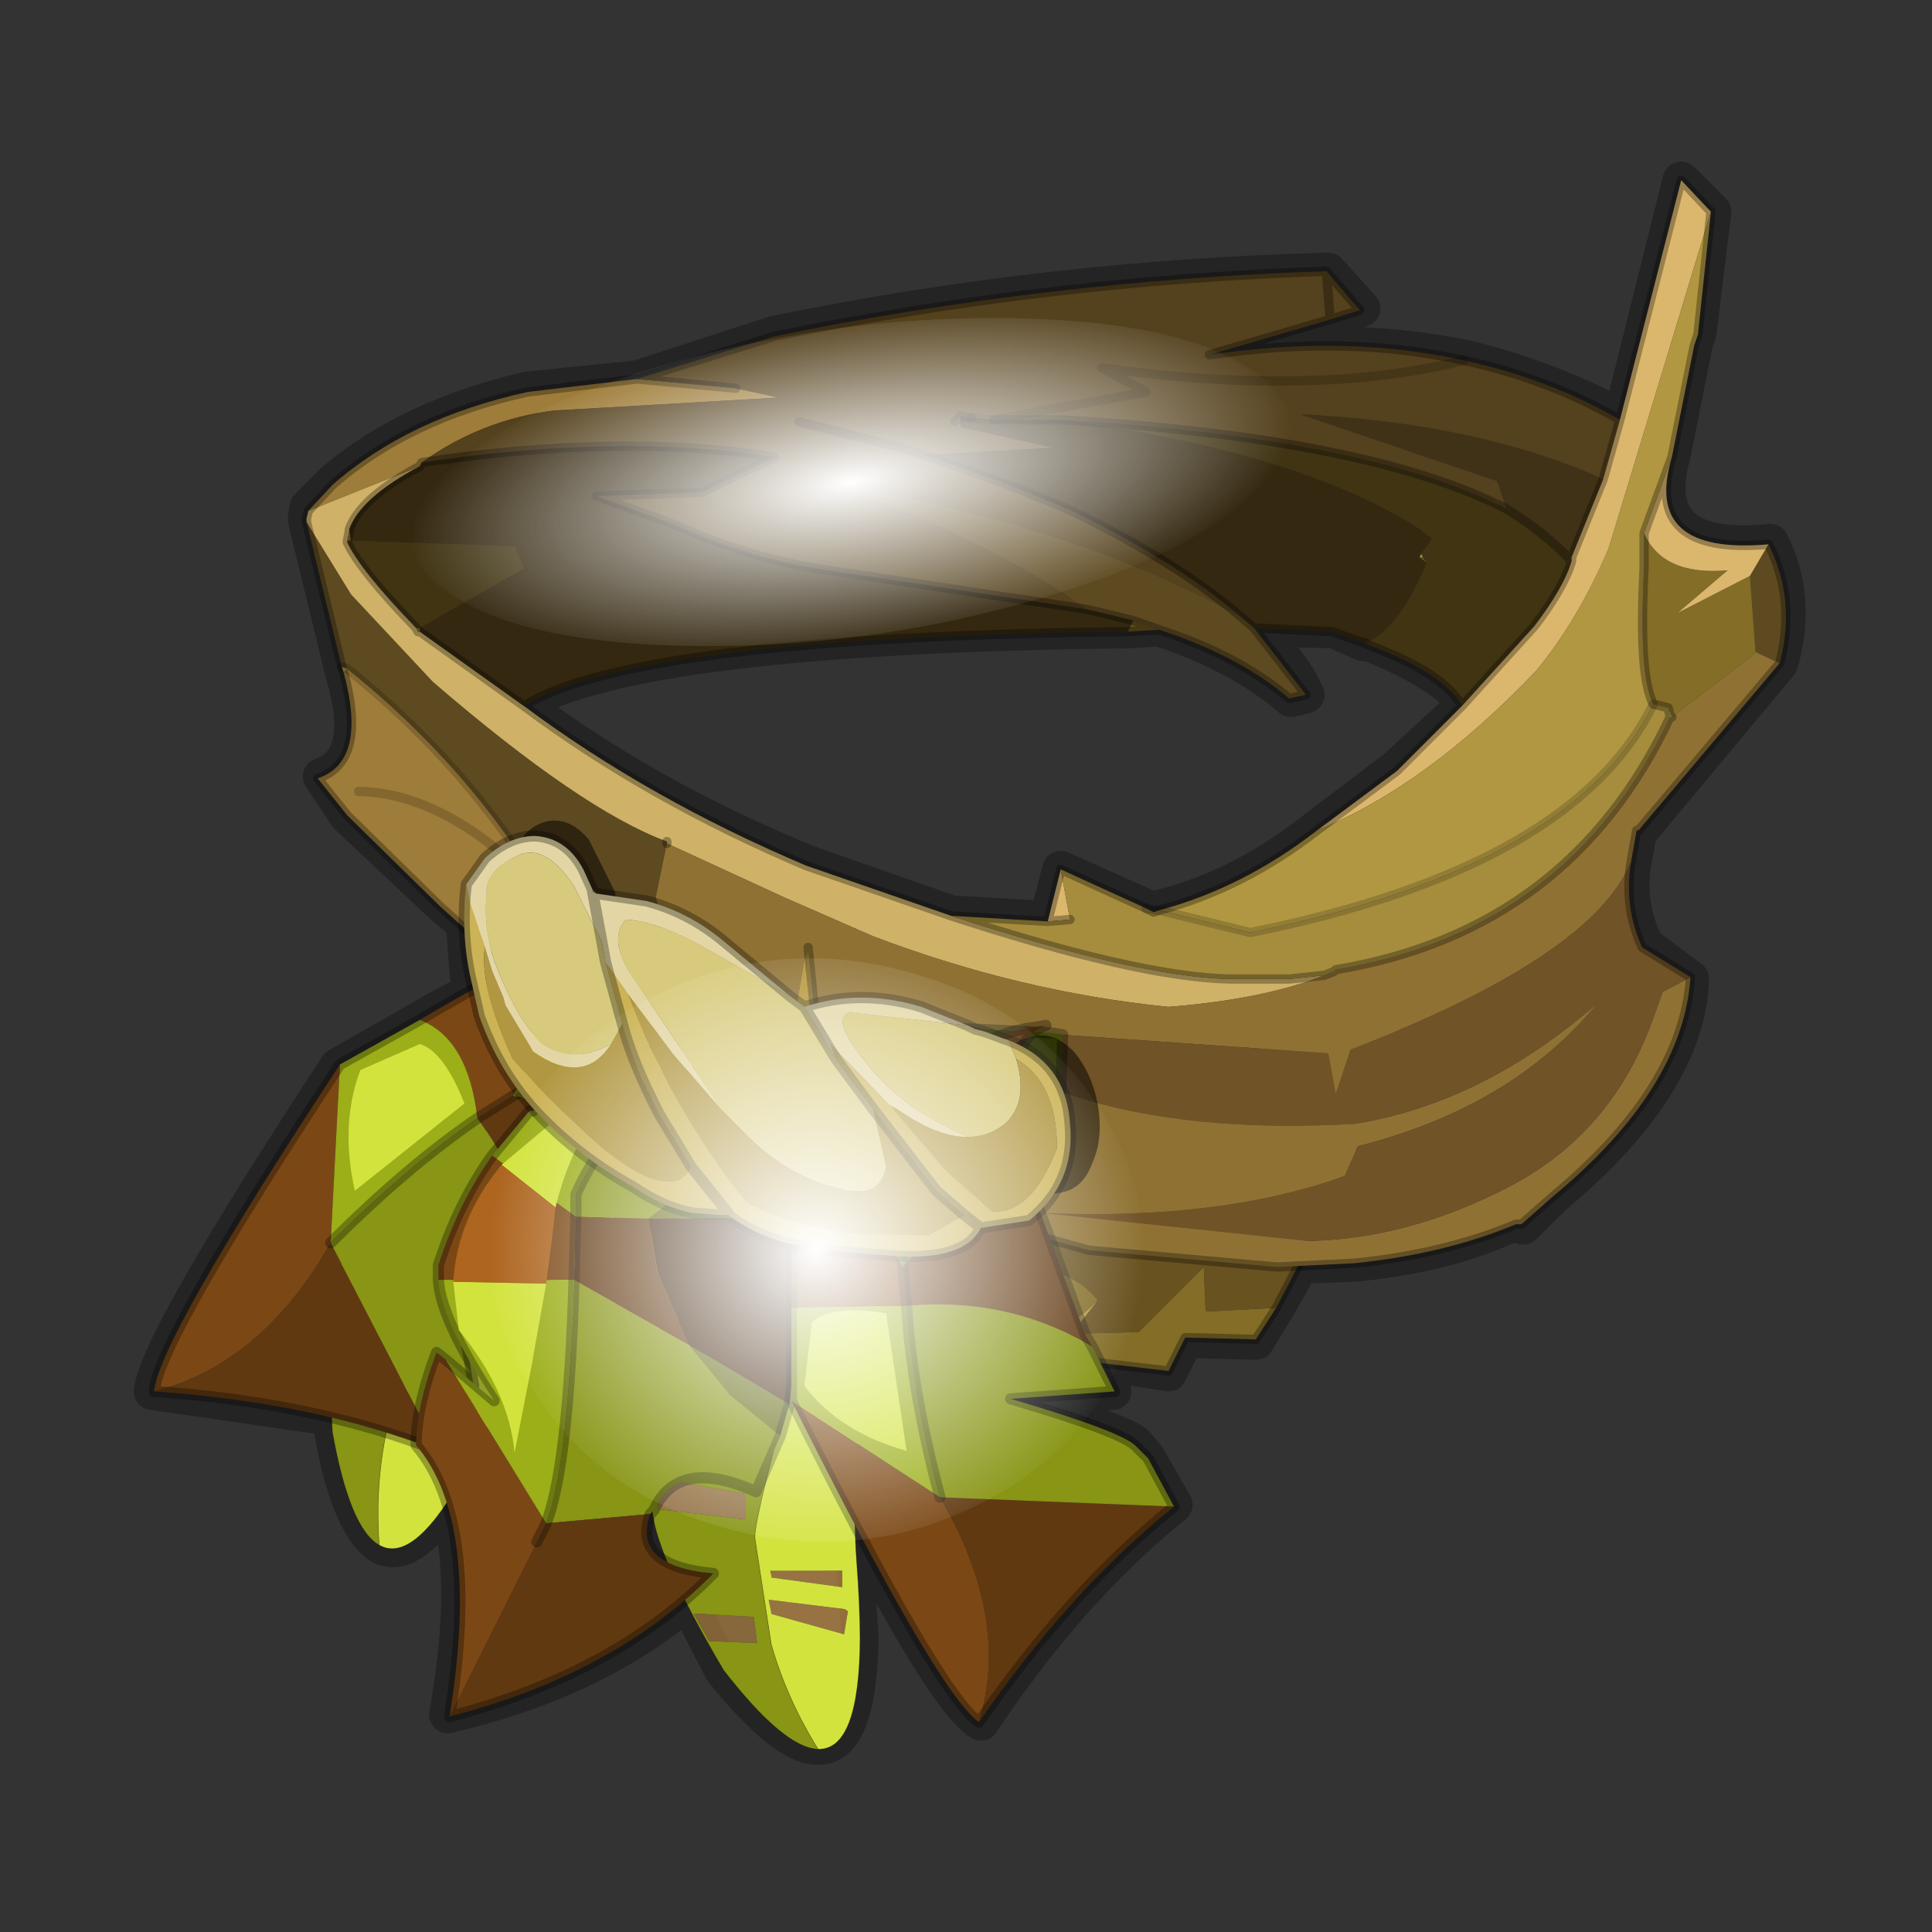 <?xml version="1.0" encoding="UTF-8" standalone="no"?>
<svg xmlns:xlink="http://www.w3.org/1999/xlink" height="520.0px" width="520.0px" xmlns="http://www.w3.org/2000/svg">
  <rect width="100%" height="100%" fill="#333333" stroke="none"/>
  <g transform="matrix(10.0, 0.0, 0.0, 10.0, 0.0, 0.0)">
    <use height="52.0" transform="matrix(1.0, 0.0, 0.0, 1.0, 0.0, 0.0)" width="52.0" xlink:href="#shape0"/>
    <use height="76.65" transform="matrix(0.292, 0.22, 0.109, -0.172, 6.144, 38.536)" width="18.55" xlink:href="#sprite0"/>
    <use height="76.65" transform="matrix(0.361, 0.059, 0.016, -0.204, 17, 46.266)" width="18.55" xlink:href="#sprite0"/>
    <use height="14.0" transform="matrix(1.0, 0.0, 0.0, 1.0, 4.0, 25.2)" width="17.45" xlink:href="#shape2"/>
    <use height="76.65" transform="matrix(-0.155, -0.088, 0.119, -0.071, 14.793, 37.641)" width="18.55" xlink:href="#sprite0"/>
    <use height="24.4" transform="matrix(1.0, 0.0, 0.0, 1.0, 11.05, 22.1)" width="20.7" xlink:href="#shape3"/>
    <use height="136.85" transform="matrix(0.159, -0.025, 0.009, 0.06, 10.505, 10.724)" width="148.25" xlink:href="#sprite1"/>
    <use height="136.85" transform="matrix(0.117, -0.018, 0.018, 0.114, 12.073, 27.181)" width="148.25" xlink:href="#sprite1"/>
  </g>
  <defs>
    <g id="shape0" transform="matrix(1.0, 0.0, 0.0, 1.0, 0.0, 0.0)">
      <path d="M52.0 0.0 L52.0 52.0 0.0 52.0 0.0 0.0 52.0 0.0" fill="#795fa9" fill-opacity="0.0" fill-rule="evenodd" stroke="none"/>
      <path d="M46.1 5.7 L45.7 8.95 45.6 9.25 45.0 12.25 Q44.25 14.95 47.65 14.6 48.4 16.1 47.9 17.85 L44.15 22.35 44.1 22.4 43.95 23.2 Q43.75 24.4 44.3 25.45 L45.5 26.35 Q45.4 29.2 41.8 32.2 L41.0 33.0 40.75 32.9 Q39.0 33.75 36.45 34.0 L35.0 34.05 34.35 35.2 33.8 36.1 31.9 36.05 31.45 36.95 29.6 36.65 29.95 37.45 27.2 37.65 Q30.1 38.5 30.55 38.85 L30.85 39.2 31.6 40.5 Q28.8 42.75 26.4 46.35 25.5 45.8 23.0 41.0 L23.0 42.0 23.15 44.05 Q23.1 47.05 22.0 47.0 21.1 47.0 19.45 44.95 L18.5 43.1 Q15.95 45.25 12.05 46.15 12.7 42.5 12.05 40.45 11.0 42.0 10.25 41.6 9.4 41.05 8.95 38.5 L8.95 38.15 4.1 37.45 Q4.25 36.1 9.1 28.7 L11.3 27.45 Q12.05 27.0 12.7 26.7 L12.6 26.2 12.5 24.85 11.9 24.35 9.35 21.95 8.65 20.9 Q9.95 20.45 9.25 18.1 L9.2 17.9 8.25 14.0 8.25 13.9 8.3 13.65 9.0 12.95 Q11.0 11.25 14.2 10.5 L17.15 10.2 20.85 9.0 Q28.15 7.5 35.75 7.3 L36.65 8.3 32.55 9.5 Q36.3 9.0 39.45 9.65 41.7 10.2 43.65 11.25 L45.25 4.85 46.1 5.7 M30.35 16.95 Q17.15 17.1 14.05 18.95 17.45 21.5 21.75 23.25 L25.6 24.6 28.2 24.75 28.55 23.4 30.9 24.45 31.1 24.5 31.2 24.45 Q33.45 23.9 35.5 22.25 L37.55 20.7 39.45 18.95 Q38.85 18.1 36.85 17.3 L36.7 17.3 35.9 16.95 33.75 16.9 Q34.75 17.8 35.15 18.7 L34.75 18.8 Q33.35 17.6 31.2 16.9 L30.35 16.95 M8.9 33.45 Q10.95 31.45 12.9 30.05 L13.75 29.5 14.0 29.4 Q14.95 28.75 15.95 28.35 L17.45 27.85 17.65 27.8 18.05 27.7 Q18.45 26.75 17.8 25.8 L17.05 25.6 16.95 25.55 15.8 25.35 14.8 25.6 13.95 26.0 12.7 26.7 M8.95 38.15 L11.75 39.1 12.55 37.75 12.7 37.35 Q12.85 36.75 12.15 33.75 13.4 35.3 13.65 36.1 L14.4 35.05 14.6 34.7 Q15.85 33.0 16.95 31.85 L17.35 31.45 18.6 30.25 18.85 30.15 19.6 29.65 20.1 29.4 Q20.85 29.15 21.25 29.65 L21.1 29.35 Q20.1 28.0 18.05 27.7 M17.6 40.7 L18.0 42.05 Q17.2 41.65 17.55 40.75 L17.6 40.65 17.6 40.7" fill="none" stroke="#000000" stroke-linecap="round" stroke-linejoin="round" stroke-opacity="0.302" stroke-width="1.0"/>
      <path d="M13.8 35.0 L13.7 34.3 19.05 30.95 Q19.9 31.0 19.6 31.75 L19.15 32.45 13.8 35.0 M34.35 35.2 L33.8 36.05 31.9 36.0 31.45 36.9 28.9 36.6 27.5 36.7 28.85 35.9 30.65 35.85 32.4 34.1 32.45 35.3 34.35 35.2 M23.1 36.4 L19.25 34.55 18.6 33.25 20.5 31.8 23.0 32.85 28.0 34.1 Q29.05 34.35 29.55 35.0 28.65 35.9 27.45 36.2 L24.35 36.4 23.3 34.75 23.1 36.4" fill="#836d27" fill-rule="evenodd" stroke="none"/>
      <path d="M13.8 35.0 L19.15 32.45 20.5 31.8 18.6 33.25 19.25 34.55 23.1 36.4 22.95 37.15 23.1 36.4 23.3 34.75 24.35 36.4 27.45 36.2 Q28.65 35.9 29.55 35.0 L28.85 35.9 27.5 36.7 Q26.15 36.75 25.05 37.15 L23.1 38.0 22.95 37.15 Q20.3 35.35 18.6 35.15 L18.05 33.8 Q16.05 34.75 14.0 35.75 L13.8 35.0" fill="#b19741" fill-rule="evenodd" stroke="none"/>
      <path d="M19.15 32.45 L19.6 31.75 Q19.9 31.0 19.05 30.95 L19.45 30.65 37.75 27.55 36.1 31.85 34.35 35.2 32.45 35.3 32.4 34.1 30.65 35.85 28.85 35.9 29.55 35.0 Q29.05 34.35 28.0 34.1 L23.0 32.85 20.5 31.8 19.15 32.45" fill="#685220" fill-rule="evenodd" stroke="none"/>
      <path d="M19.05 30.95 L13.7 34.3 13.8 35.0 M19.05 30.95 L19.45 30.65 37.75 27.55 36.1 31.85 34.35 35.2 33.8 36.05 31.9 36.0 31.45 36.9 28.9 36.6 27.5 36.7 Q26.15 36.75 25.05 37.15 L23.1 38.0 22.95 37.15 Q20.3 35.35 18.6 35.15 L18.05 33.8 Q16.05 34.75 14.0 35.75 L13.8 35.0 M22.95 37.15 L23.1 36.4" fill="none" stroke="#000000" stroke-linecap="round" stroke-linejoin="round" stroke-opacity="0.302" stroke-width="0.25"/>
      <path d="M19.8 10.45 L20.95 10.7 14.9 11.05 Q12.95 11.3 11.35 12.45 L11.3 12.55 8.3 13.75 8.95 13.05 Q11.0 11.25 14.2 10.55 L17.15 10.2 19.8 10.45 M9.35 18.0 Q12.65 20.65 14.65 24.05 L15.75 26.1 15.85 26.15 18.75 28.15 19.65 28.8 19.8 30.05 Q15.8 28.0 11.85 24.4 L9.35 21.95 8.55 20.95 Q9.9 20.5 9.25 18.1 L9.35 18.0 M27.0 33.0 L22.5 31.85 22.4 30.55 22.15 28.6 26.25 30.6 27.0 33.0 M21.9 31.05 L19.8 30.05 19.65 28.8 19.85 27.85 21.3 27.85 21.95 28.15 21.9 31.05 M9.65 21.3 Q12.1 21.35 14.65 24.05 12.1 21.35 9.65 21.3" fill="#9e7c39" fill-rule="evenodd" stroke="none"/>
      <path d="M11.35 12.45 Q12.95 11.3 14.9 11.05 L20.95 10.7 19.8 10.45 17.15 10.2 20.85 9.05 Q28.15 7.55 35.7 7.3 L36.6 8.35 35.8 8.6 32.55 9.55 Q36.25 9.0 39.4 9.7 41.7 10.2 43.6 11.3 L43.15 12.9 Q39.85 11.4 35.0 11.15 L40.3 12.95 40.55 13.7 Q36.85 11.8 28.6 11.3 L26.75 11.3 26.15 11.25 25.85 11.2 25.7 11.35 25.5 11.45 25.6 11.4 25.7 11.4 25.85 11.5 28.35 12.05 24.85 12.25 Q27.15 13.0 28.95 13.8 31.7 15.15 33.4 16.6 28.6 14.0 22.4 13.05 26.6 14.5 29.25 16.4 L22.3 15.35 Q20.2 15.05 18.1 14.1 L16.05 13.35 18.9 13.25 20.85 12.3 Q16.7 11.65 11.35 12.45 M21.5 11.35 L24.25 12.05 24.85 12.25 24.25 12.05 21.5 11.35 M35.8 8.6 L35.7 7.3 35.8 8.6 M26.75 11.3 L30.85 10.55 29.65 9.9 Q35.4 10.7 39.4 9.7 35.4 10.7 29.65 9.9 L30.85 10.55 26.75 11.3" fill="#54411d" fill-rule="evenodd" stroke="none"/>
      <path d="M42.3 15.1 Q41.6 14.35 40.55 13.7 L40.3 12.95 35.0 11.15 Q39.85 11.4 43.15 12.9 L42.3 15.0 42.3 15.1" fill="#403216" fill-rule="evenodd" stroke="none"/>
      <path d="M29.25 16.4 Q26.6 14.5 22.4 13.05 28.6 14.0 33.4 16.6 L33.75 16.9 35.15 18.7 34.7 18.8 Q33.35 17.65 31.2 16.95 L30.5 16.7 29.25 16.4 M17.95 22.65 L17.95 22.7 17.65 24.15 18.75 28.15 15.85 26.15 15.75 26.1 14.65 24.05 Q12.65 20.65 9.35 18.0 L9.2 17.95 8.25 14.05 9.45 16.0 11.65 18.35 Q15.65 21.8 17.95 22.65 M47.6 14.65 Q48.35 16.15 47.9 17.85 L47.25 17.55 47.1 15.5 47.6 14.65 M22.4 30.55 L21.9 31.05 21.95 28.15 21.9 26.95 22.15 28.6 22.4 30.55 M25.85 11.2 L25.85 11.5 25.7 11.4 25.7 11.35 25.85 11.2" fill="#5e4a21" fill-rule="evenodd" stroke="none"/>
      <path d="M8.3 13.75 L11.3 12.55 Q9.7 13.4 9.4 14.25 L9.4 14.3 9.35 14.55 9.35 14.6 Q9.7 15.35 11.2 16.9 L11.25 17.0 11.3 17.0 14.1 19.0 Q17.45 21.5 21.7 23.3 L25.6 24.65 Q30.65 26.3 33.1 26.35 L34.0 26.35 34.7 26.35 35.65 26.25 Q34.0 26.9 31.45 27.1 27.45 26.7 23.5 25.2 L21.1 24.15 17.95 22.7 17.95 22.65 Q15.65 21.8 11.65 18.35 L9.45 16.0 8.25 14.05 8.25 13.95 8.3 13.75" fill="#cfb167" fill-rule="evenodd" stroke="none"/>
      <path d="M11.3 16.9 L11.3 17.0 11.25 17.0 11.2 16.9 11.3 16.9 M9.4 14.55 L9.35 14.55 9.4 14.3 9.4 14.25 9.45 14.55 9.4 14.55 M44.25 14.35 Q44.75 15.5 46.5 15.35 L45.15 16.5 47.1 15.5 47.25 17.55 47.1 17.7 45.0 19.3 44.9 19.05 44.5 18.95 Q44.1 18.2 44.25 15.3 L44.25 14.75 44.25 14.35" fill="#836d27" fill-rule="evenodd" stroke="none"/>
      <path d="M30.35 17.0 L30.5 16.7 31.2 16.95 30.35 17.0 M9.35 14.55 L9.4 14.55 9.35 14.6 9.35 14.55 M38.2 15.0 L38.3 15.0 38.4 15.15 38.2 15.0 M25.7 11.35 L25.7 11.4 25.6 11.4 25.7 11.35" fill="#63511d" fill-rule="evenodd" stroke="none"/>
      <path d="M9.2 17.95 L9.35 18.0 9.25 18.1 9.2 17.95" fill="#c7b55d" fill-rule="evenodd" stroke="none"/>
      <path d="M18.75 28.15 L17.65 24.15 17.95 22.7 21.1 24.15 23.5 25.2 Q27.45 26.7 31.45 27.1 34.0 26.9 35.65 26.25 L35.9 26.15 35.95 26.1 Q42.25 25.05 44.95 19.3 L45.0 19.3 47.1 17.7 47.25 17.55 47.9 17.85 44.1 22.35 44.05 22.35 43.9 23.2 Q42.85 25.75 36.35 28.25 L35.95 29.45 35.75 28.35 26.45 27.7 24.05 27.0 Q25.8 28.45 28.9 29.5 32.0 30.5 36.45 30.25 39.9 29.7 43.0 27.0 40.7 29.8 36.55 30.85 L36.2 31.65 Q32.85 32.85 28.1 32.65 L35.2 33.4 Q37.9 33.35 40.6 31.95 43.4 30.5 44.5 27.4 L44.75 26.7 45.5 26.3 Q45.3 29.3 41.8 32.2 L40.95 32.95 40.8 32.95 Q38.9 33.75 36.45 34.0 L34.4 34.1 34.35 34.1 29.3 33.65 27.0 33.0 26.25 30.6 22.15 28.6 21.9 26.95 21.75 25.5 21.65 26.35 21.75 25.55 21.65 25.85 21.3 27.85 19.85 27.85 19.65 28.8 18.75 28.15" fill="#8f7233" fill-rule="evenodd" stroke="none"/>
      <path d="M21.3 27.85 L21.65 25.85 21.75 25.55 21.65 26.35 21.75 25.5 21.9 26.95 21.95 28.15 21.3 27.85" fill="#b59435" fill-rule="evenodd" stroke="none"/>
      <path d="M9.45 14.55 L13.85 14.7 14.1 15.3 11.3 16.9 11.2 16.9 Q9.7 15.35 9.35 14.6 L9.4 14.55 9.45 14.55 M38.25 14.9 L38.55 14.5 38.15 14.2 Q34.9 12.15 28.6 11.3 36.85 11.8 40.55 13.7 41.6 14.35 42.3 15.1 42.1 15.8 41.3 16.85 L39.35 19.0 Q38.85 18.1 36.8 17.35 L36.75 17.3 Q37.65 16.95 38.4 15.15 L38.3 15.0 38.25 14.9" fill="#403413" fill-rule="evenodd" stroke="none"/>
      <path d="M38.3 15.0 L38.2 15.0 38.25 14.9 38.3 15.0" fill="#8a914b" fill-rule="evenodd" stroke="none"/>
      <path d="M43.6 11.3 L45.25 4.85 46.05 5.7 43.3 14.75 Q42.5 16.65 41.35 18.05 38.4 21.15 35.45 22.35 L37.6 20.75 39.35 19.0 41.3 16.85 Q42.1 15.8 42.3 15.1 L42.3 15.0 43.15 12.9 43.6 11.3 M45.0 12.3 Q44.2 14.95 47.6 14.65 L47.1 15.5 45.15 16.5 46.5 15.35 Q44.75 15.5 44.25 14.35 L45.0 12.3 M28.8 24.75 L28.2 24.8 28.55 23.4 28.8 24.75" fill="#dbb66d" fill-rule="evenodd" stroke="none"/>
      <path d="M46.05 5.7 L45.7 9.0 45.6 9.3 45.0 12.3 44.25 14.35 44.25 14.75 44.25 15.3 Q44.1 18.2 44.5 18.95 42.35 23.35 33.65 25.1 L31.2 24.5 Q33.45 23.9 35.45 22.35 38.4 21.15 41.35 18.05 42.5 16.65 43.3 14.75 L46.05 5.7" fill="#b19741" fill-rule="evenodd" stroke="none"/>
      <path d="M25.7 11.35 L25.6 11.4 25.5 11.45 25.7 11.35" fill="#979c51" fill-rule="evenodd" stroke="none"/>
      <path d="M35.65 26.25 L34.7 26.35 34.0 26.35 33.1 26.35 Q30.65 26.3 25.6 24.65 L28.2 24.8 28.8 24.75 28.55 23.4 30.85 24.45 31.05 24.55 31.2 24.5 33.65 25.1 Q42.35 23.35 44.5 18.95 L44.9 19.05 44.95 19.3 Q42.25 25.05 35.95 26.1 L35.9 26.15 35.65 26.25" fill="#a68d3d" fill-rule="evenodd" stroke="none"/>
      <path d="M44.9 19.05 L45.0 19.3 44.95 19.3 44.9 19.05" fill="#aeb352" fill-rule="evenodd" stroke="none"/>
      <path d="M11.3 12.55 L11.35 12.45 Q16.7 11.65 20.85 12.3 L18.9 13.25 16.05 13.35 18.1 14.1 Q20.2 15.05 22.3 15.35 L29.25 16.4 30.5 16.7 30.35 17.0 Q17.05 17.15 14.1 19.0 L11.3 17.0 11.3 16.9 14.1 15.3 13.85 14.7 9.45 14.55 9.4 14.25 Q9.7 13.4 11.3 12.55 M33.4 16.6 Q31.7 15.15 28.95 13.8 27.15 13.0 24.85 12.25 L28.35 12.05 25.85 11.5 25.85 11.2 26.15 11.25 26.75 11.3 28.6 11.3 Q34.9 12.15 38.15 14.2 L38.55 14.5 38.25 14.9 38.2 15.0 38.4 15.15 Q37.65 16.95 36.75 17.3 L36.7 17.3 35.85 17.0 33.75 16.9 33.4 16.6" fill="#342810" fill-rule="evenodd" stroke="none"/>
      <path d="M43.9 23.2 Q43.7 24.4 44.2 25.5 L45.5 26.3 44.75 26.7 44.5 27.4 Q43.4 30.5 40.6 31.95 37.9 33.35 35.2 33.4 L28.1 32.65 Q32.85 32.85 36.2 31.65 L36.55 30.85 Q40.7 29.8 43.0 27.0 39.9 29.7 36.45 30.25 32.0 30.5 28.9 29.5 25.8 28.45 24.05 27.0 L26.45 27.7 35.75 28.35 35.95 29.45 36.35 28.25 Q42.85 25.75 43.9 23.2" fill="#715328" fill-rule="evenodd" stroke="none"/>
      <path d="M19.8 10.45 L17.15 10.2 14.2 10.55 Q11.0 11.25 8.95 13.05 L8.3 13.75 8.25 13.95 8.25 14.05 9.2 17.95 M11.3 12.55 L11.35 12.45 Q16.7 11.65 20.85 12.3 L18.9 13.25 16.05 13.35 18.1 14.1 Q20.2 15.05 22.3 15.35 L29.25 16.4 M33.4 16.6 Q31.7 15.15 28.95 13.8 27.15 13.0 24.85 12.25 L24.25 12.05 21.5 11.35 M11.3 17.0 L14.1 19.0 Q17.05 17.15 30.35 17.0 M30.5 16.7 L29.25 16.4 M17.95 22.7 L17.95 22.65 M15.75 26.1 L15.85 26.15 M35.65 26.25 L34.7 26.35 34.0 26.35 33.1 26.35 Q30.65 26.3 25.6 24.65 L21.7 23.3 Q17.45 21.5 14.1 19.0 M17.15 10.2 L20.85 9.05 Q28.15 7.55 35.7 7.3 L36.6 8.35 35.8 8.6 32.55 9.55 Q36.25 9.0 39.4 9.7 41.7 10.2 43.6 11.3 L45.25 4.85 46.05 5.7 45.7 9.0 45.6 9.3 45.0 12.3 Q44.2 14.95 47.6 14.65 48.35 16.15 47.9 17.85 L44.1 22.35 44.05 22.35 43.9 23.2 Q43.7 24.4 44.2 25.5 L45.5 26.3 Q45.3 29.3 41.8 32.2 L40.95 32.95 40.8 32.95 Q38.9 33.75 36.45 34.0 L34.4 34.1 34.35 34.1 29.3 33.65 27.0 33.0 22.5 31.85 22.4 30.55 21.9 31.05 19.8 30.05 Q15.8 28.0 11.85 24.4 L9.35 21.95 8.55 20.95 Q9.9 20.5 9.25 18.1 L9.2 17.95 M9.35 14.55 L9.35 14.6 M9.4 14.3 L9.35 14.55 M9.4 14.25 Q9.7 13.4 11.3 12.55 M11.3 17.0 L11.25 17.0 11.2 16.9 Q9.7 15.35 9.35 14.6 M21.75 25.5 L21.9 26.95 22.15 28.6 M22.4 30.55 L22.15 28.6 M35.7 7.3 L35.8 8.6 M28.6 11.3 L26.75 11.3 M26.15 11.25 L25.85 11.2 25.7 11.35 M42.3 15.1 Q41.6 14.35 40.55 13.7 36.85 11.8 28.6 11.3 M43.15 12.9 L42.3 15.0 42.3 15.1 Q42.1 15.8 41.3 16.85 L39.35 19.0 37.6 20.75 35.45 22.35 M43.15 12.9 L43.6 11.3 M44.25 14.35 L44.25 14.75 44.25 15.3 Q44.1 18.2 44.5 18.95 L44.9 19.05 M44.25 14.35 L45.0 12.3 M31.2 16.95 L30.5 16.7 M31.2 16.95 L30.35 17.0 M33.75 16.9 L35.15 18.7 34.7 18.8 Q33.35 17.65 31.2 16.95 M33.4 16.6 L33.75 16.9 35.85 17.0 36.7 17.3 36.75 17.3 36.8 17.35 Q38.85 18.1 39.35 19.0 M35.65 26.25 L35.9 26.15 35.95 26.1 Q42.25 25.05 44.95 19.3 L44.9 19.05 M28.8 24.75 L28.2 24.8 25.6 24.65 M31.2 24.5 L31.05 24.55 30.85 24.45 28.55 23.4 28.2 24.8 M31.2 24.5 Q33.45 23.9 35.45 22.35 M45.0 19.3 L44.95 19.3" fill="none" stroke="#000000" stroke-linecap="round" stroke-linejoin="round" stroke-opacity="0.302" stroke-width="0.25"/>
      <path d="M9.2 17.95 L9.35 18.0 Q12.65 20.65 14.65 24.05 L15.75 26.1 M14.65 24.05 Q12.1 21.35 9.65 21.3 M26.75 11.3 L26.15 11.25 M39.4 9.7 Q35.4 10.7 29.65 9.9 L30.85 10.55 26.75 11.3 M44.5 18.95 Q42.35 23.35 33.65 25.1 L31.2 24.5 M30.85 24.45 L31.2 24.5" fill="none" stroke="#000000" stroke-linecap="round" stroke-linejoin="round" stroke-opacity="0.173" stroke-width="0.25"/>
      <path d="M22.15 28.6 L26.25 30.6 27.0 33.0 M19.65 28.8 L19.8 30.05 M21.3 27.85 L19.85 27.85 19.65 28.8 M21.95 28.15 L21.3 27.85" fill="none" stroke="#000000" stroke-linecap="round" stroke-linejoin="round" stroke-opacity="0.2" stroke-width="0.25"/>
    </g>
    <g id="sprite0" transform="matrix(1.0, 0.0, 0.0, 1.0, 17.7, 61.15)">
      <use height="76.65" transform="matrix(1.0, 0.0, 0.0, 1.0, -17.7, -61.15)" width="18.55" xlink:href="#shape1"/>
    </g>
    <g id="shape1" transform="matrix(1.0, 0.0, 0.0, 1.0, 17.7, 61.15)">
      <path d="M-9.3 -45.25 L-13.75 -46.1 -12.45 -49.35 -8.9 -48.6 -9.3 -45.25" fill="#b08040" fill-opacity="0.671" fill-rule="evenodd" stroke="none"/>
      <path d="M-8.35 -38.9 L-8.2 -39.75 -2.95 -39.5 -3.05 -37.35 -8.35 -38.9 M-2.65 -42.3 L-8.3 -42.7 -8.0 -44.5 -2.55 -45.6 -2.4 -42.5 -2.65 -42.3" fill="#c79149" fill-opacity="0.671" fill-rule="evenodd" stroke="none"/>
      <path d="M-10.45 -32.75 L-10.6 -29.4 -17.2 -29.25 -16.95 -33.25 -10.45 -32.75" fill="#97774c" fill-rule="evenodd" stroke="none"/>
      <path d="M-17.7 -29.25 L-17.35 -33.85 Q-16.7 -39.7 -11.2 -52.85 -6.3 -61.7 -3.8 -61.1 -6.4 -55.2 -7.85 -48.45 L-9.65 -35.1 Q-9.9 -33.45 -8.05 -15.95 -5.9 4.9 -3.0 15.45 -5.8 15.1 -11.9 -3.65 -17.9 -22.2 -17.7 -29.25 M-9.3 -45.25 L-8.9 -48.6 -12.45 -49.35 -13.75 -46.1 -9.3 -45.25 M-10.45 -32.75 L-16.95 -33.25 -17.2 -29.25 -10.6 -29.4 -10.45 -32.75" fill="#889515" fill-rule="evenodd" stroke="none"/>
      <path d="M-3.8 -61.1 Q-0.75 -60.4 -1.35 -45.8 -1.55 -41.45 -2.05 -35.8 -4.1 -11.65 0.85 14.5 -1.2 15.65 -3.0 15.45 -5.9 4.9 -8.05 -15.95 -9.9 -33.45 -9.65 -35.1 L-7.85 -48.45 Q-6.4 -55.2 -3.8 -61.1 M-8.35 -38.9 L-3.05 -37.35 -2.95 -39.5 -8.2 -39.75 -8.35 -38.9 M-2.65 -42.3 L-2.4 -42.5 -2.55 -45.6 -8.0 -44.5 -8.3 -42.7 -2.65 -42.3" fill="#d3e33e" fill-rule="evenodd" stroke="none"/>
      <path d="M-17.7 -29.25 L-17.35 -33.85 Q-16.7 -39.7 -11.2 -52.85 -6.3 -61.7 -3.8 -61.1 -0.75 -60.4 -1.35 -45.8 -1.55 -41.45 -2.05 -35.8 -4.1 -11.65 0.85 14.5" fill="none" stroke="#000000" stroke-linecap="round" stroke-linejoin="round" stroke-opacity="0.302" stroke-width="0.05"/>
      <path d="M-3.8 -61.1 Q-6.4 -55.2 -7.85 -48.45 L-9.65 -35.1 Q-9.9 -33.45 -8.05 -15.95 -5.9 4.9 -3.0 15.45" fill="none" stroke="#000000" stroke-linecap="round" stroke-linejoin="miter" stroke-opacity="0.302" stroke-width="0.05"/>
    </g>
    <g id="shape2" transform="matrix(1.0, 0.0, 0.0, 1.0, -4.0, -25.2)">
      <path d="M18.1 27.75 L17.65 27.8 17.5 27.7 Q17.65 26.8 17.0 25.6 L17.1 25.65 17.8 25.8 Q18.45 26.7 18.1 27.75 M13.95 26.0 Q14.75 27.8 13.8 29.5 L12.85 30.1 Q12.6 27.95 11.3 27.45 12.9 26.5 13.95 26.0 M4.15 37.45 Q4.25 36.1 9.15 28.65 L8.9 33.45 Q7.05 36.7 4.15 37.45" fill="#7b4815" fill-rule="evenodd" stroke="none"/>
      <path d="M19.55 29.65 Q19.4 28.8 17.65 27.8 L18.1 27.75 Q20.1 28.0 21.1 29.35 L21.3 29.6 Q20.85 29.15 20.1 29.45 L19.55 29.65 M12.85 30.1 L13.8 29.5 Q16.1 29.8 17.4 31.45 L16.95 31.9 14.65 34.65 14.45 35.05 Q14.5 32.35 12.85 30.1 M11.8 39.05 Q8.5 37.75 4.15 37.45 7.05 36.7 8.9 33.45 L11.8 39.05" fill="#613911" fill-rule="evenodd" stroke="none"/>
      <path d="M17.65 27.8 L17.45 27.85 16.0 28.35 15.95 28.4 Q18.1 28.6 18.65 30.3 L17.4 31.45 Q16.1 29.8 13.8 29.5 L16.0 28.35 Q16.8 26.5 14.8 25.6 L15.85 25.35 17.0 25.6 Q17.65 26.8 17.5 27.7 L17.65 27.8 M14.45 35.05 L13.7 36.15 Q13.45 35.3 12.15 33.75 L12.75 37.3 12.6 37.8 11.8 39.05 8.9 33.45 Q10.95 31.4 12.85 30.1 14.5 32.35 14.45 35.05" fill="#889515" fill-rule="evenodd" stroke="none"/>
      <path d="M16.0 28.35 L17.45 27.85 17.65 27.8 Q19.4 28.8 19.55 29.65 L18.85 30.15 18.65 30.3 Q18.1 28.6 15.95 28.4 L16.0 28.35" fill="#7b8613" fill-rule="evenodd" stroke="none"/>
      <path d="M14.8 25.6 Q16.8 26.5 16.0 28.35 L13.8 29.5 Q14.75 27.8 13.95 26.0 L14.8 25.6 M9.15 28.65 L11.3 27.45 Q12.6 27.95 12.85 30.1 10.95 31.4 8.9 33.45 L9.15 28.65" fill="#9cae18" fill-rule="evenodd" stroke="none"/>
      <path d="M17.65 27.8 L17.45 27.85 16.0 28.35 M18.65 30.3 L18.85 30.15 19.55 29.65 M17.65 27.8 L18.1 27.75 Q18.45 26.7 17.8 25.8 L17.1 25.65 17.0 25.6 M14.8 25.6 L15.85 25.35 17.0 25.6 M14.8 25.6 L13.95 26.0 M13.8 29.5 L16.0 28.35 M12.85 30.1 L13.8 29.5 M17.4 31.45 L18.65 30.3 M17.4 31.45 L16.95 31.9 14.65 34.65 14.45 35.05 13.7 36.15 Q13.45 35.3 12.15 33.75 L12.75 37.3 12.6 37.8 11.8 39.05 Q8.5 37.75 4.15 37.45 4.25 36.1 9.15 28.65 L11.3 27.45 Q12.9 26.5 13.95 26.0 M18.1 27.75 Q20.1 28.0 21.1 29.35 L21.3 29.6 Q20.85 29.15 20.1 29.45 L19.55 29.65 M8.9 33.45 Q10.95 31.4 12.85 30.1" fill="none" stroke="#000000" stroke-linecap="round" stroke-linejoin="round" stroke-opacity="0.302" stroke-width="0.3"/>
      <path d="M9.55 32.05 Q9.15 30.25 9.7 28.8 L11.3 28.1 Q11.95 28.3 12.5 29.7 L9.55 32.05" fill="#d3e33e" fill-rule="evenodd" stroke="none"/>
    </g>
    <g id="shape3" transform="matrix(1.0, 0.0, 0.0, 1.0, -11.05, -22.1)">
      <path d="M15.5 32.75 L15.5 32.15 Q16.8 29.2 20.3 28.15 L23.25 27.65 21.65 28.6 21.0 30.1 17.45 32.8 15.5 32.75 M21.0 38.65 L20.35 40.15 Q18.25 39.2 17.6 40.65 L17.5 40.75 14.7 41.0 Q15.3 39.45 15.45 34.45 L18.55 36.2 19.65 37.55 21.0 38.65" fill="#889515" fill-rule="evenodd" stroke="none"/>
      <path d="M17.5 40.75 Q17.0 42.15 19.2 42.35 16.55 45.05 12.1 46.2 L14.45 41.5 14.7 41.0 17.5 40.75 M15.45 34.45 L15.5 32.75 17.45 32.8 17.7 34.25 18.55 36.2 15.45 34.45" fill="#613911" fill-rule="evenodd" stroke="none"/>
      <path d="M13.25 31.1 L15.5 32.75 15.45 34.45 11.8 34.45 11.8 34.05 Q12.35 32.35 13.25 31.1 M12.1 46.2 Q12.95 40.95 11.2 38.9 11.2 37.85 11.75 36.4 L12.0 36.6 14.7 41.0 14.45 41.5 12.1 46.2" fill="#7b4815" fill-rule="evenodd" stroke="none"/>
      <path d="M13.25 31.1 L14.25 29.9 14.35 29.9 Q15.45 28.85 17.0 28.35 L20.45 27.85 21.55 27.75 22.1 27.7 23.35 27.6 23.35 27.65 23.25 27.65 20.3 28.15 Q16.8 29.2 15.5 32.15 L15.5 32.75 13.25 31.1 M12.0 36.6 L13.3 37.7 Q11.85 35.5 11.8 34.45 L15.45 34.45 Q15.3 39.45 14.7 41.0 L12.0 36.6" fill="#9cae18" fill-rule="evenodd" stroke="none"/>
      <path d="M23.25 27.65 L23.35 27.65 24.5 27.6 25.25 27.65 28.3 27.8 28.6 27.85 28.6 27.9 28.55 29.35 25.25 28.9 24.95 28.85 22.95 29.1 23.15 29.1 Q22.3 31.1 21.9 32.75 L17.45 32.8 21.0 30.1 21.65 28.6 23.25 27.65 M21.25 37.8 L21.2 37.95 21.0 38.65 19.65 37.55 18.55 36.2 21.25 37.8" fill="#60680f" fill-rule="evenodd" stroke="none"/>
      <path d="M21.9 32.75 Q21.45 34.45 21.45 35.85 L21.25 37.8 18.55 36.2 17.7 34.25 17.45 32.8 21.9 32.75" fill="#41260c" fill-rule="evenodd" stroke="none"/>
      <path d="M23.35 27.65 L23.35 27.6 22.1 27.7 21.55 27.75 20.45 27.85 17.0 28.35 Q15.45 28.85 14.35 29.9 L14.25 29.9 13.25 31.1 M15.5 32.75 L15.5 32.15 Q16.8 29.2 20.3 28.15 L23.25 27.65 23.35 27.65 24.5 27.6 25.25 27.65 28.3 27.8 28.6 27.85 28.6 27.9 28.55 29.35 25.25 28.9 24.95 28.85 22.95 29.1 23.15 29.1 Q22.3 31.1 21.9 32.75 21.45 34.45 21.45 35.85 L21.25 37.8 21.2 37.95 21.0 38.65 20.35 40.15 Q18.25 39.2 17.6 40.65 L17.5 40.75 Q17.0 42.15 19.2 42.35 16.55 45.05 12.1 46.2 12.95 40.95 11.2 38.9 11.2 37.85 11.75 36.4 L12.0 36.6 13.3 37.7 Q11.85 35.5 11.8 34.45 L11.8 34.05 Q12.35 32.35 13.25 31.1 M15.5 32.75 L15.45 34.45 Q15.3 39.45 14.7 41.0 M14.45 41.5 L14.7 41.0" fill="none" stroke="#000000" stroke-linecap="round" stroke-linejoin="round" stroke-opacity="0.302" stroke-width="0.3"/>
      <path d="M14.7 34.55 L14.3 36.8 13.85 39.1 Q13.7 37.45 12.35 35.8 L12.2 34.5 14.7 34.55 M13.5 31.35 L15.65 29.55 Q17.05 28.6 18.5 28.5 16.25 29.6 15.9 30.2 15.25 31.25 14.95 32.5 L13.5 31.35" fill="#d3e33e" fill-rule="evenodd" stroke="none"/>
      <path d="M12.2 34.5 Q12.3 32.8 13.5 31.35 L14.95 32.5 14.85 33.4 14.7 34.55 12.2 34.5" fill="#ad651f" fill-rule="evenodd" stroke="none"/>
      <path d="M24.95 29.4 L24.8 29.85 24.6 30.0 Q23.95 29.45 22.55 29.3 L22.65 29.25 23.15 28.75 Q24.25 28.65 24.95 29.4 M21.35 32.15 Q23.3 32.35 24.3 34.1 L24.4 35.15 21.3 35.2 21.35 32.15 M26.35 46.35 Q25.25 45.6 21.3 37.7 L25.3 40.3 Q27.2 43.55 26.35 46.35" fill="#7b4815" fill-rule="evenodd" stroke="none"/>
      <path d="M27.35 29.1 Q26.5 28.9 24.8 29.85 L24.95 29.4 Q26.15 27.85 27.85 27.65 L28.15 27.6 Q27.55 27.8 27.4 28.55 27.3 28.8 27.35 29.1 M24.4 35.15 L24.3 34.1 Q25.75 32.25 27.8 31.9 L27.95 32.5 29.2 35.9 29.4 36.25 Q27.15 34.9 24.4 35.15 M31.6 40.55 Q28.8 42.8 26.35 46.35 27.2 43.55 25.3 40.3 L31.6 40.55" fill="#613911" fill-rule="evenodd" stroke="none"/>
      <path d="M24.8 29.85 L24.75 30.1 24.45 31.6 24.45 31.65 Q25.7 29.9 27.45 30.25 L27.8 31.9 Q25.75 32.25 24.3 34.1 24.2 32.75 24.45 31.6 23.2 29.95 21.5 31.25 21.55 30.45 21.75 30.25 L22.55 29.3 Q23.95 29.45 24.6 30.0 L24.8 29.85 M29.4 36.25 L30.0 37.45 27.2 37.65 Q30.1 38.5 30.55 38.9 L30.9 39.25 31.6 40.55 25.3 40.3 Q24.55 37.5 24.4 35.15 27.15 34.9 29.4 36.25" fill="#889515" fill-rule="evenodd" stroke="none"/>
      <path d="M24.45 31.6 L24.75 30.1 24.8 29.85 Q26.5 28.9 27.35 29.1 L27.4 30.0 27.45 30.25 Q25.7 29.9 24.45 31.65 L24.45 31.6" fill="#7b8613" fill-rule="evenodd" stroke="none"/>
      <path d="M21.5 31.25 Q23.2 29.95 24.45 31.6 24.2 32.75 24.3 34.1 23.3 32.35 21.35 32.15 L21.5 31.25 M21.3 37.7 L21.3 35.2 24.4 35.15 Q24.55 37.5 25.3 40.3 L21.3 37.7" fill="#9cae18" fill-rule="evenodd" stroke="none"/>
      <path d="M24.8 29.85 L24.75 30.1 24.45 31.6 M27.45 30.25 L27.4 30.0 27.35 29.1 M24.8 29.85 L24.95 29.4 Q24.25 28.65 23.15 28.75 L22.65 29.25 22.55 29.3 M21.5 31.25 L21.35 32.15 M24.3 34.1 Q24.2 32.75 24.45 31.6 M21.5 31.25 Q21.55 30.45 21.75 30.25 L22.55 29.3 M24.4 35.15 L24.3 34.1 M27.8 31.9 L27.45 30.25 M27.8 31.9 L27.95 32.5 29.2 35.9 29.4 36.25 30.0 37.45 27.2 37.65 Q30.1 38.5 30.55 38.9 L30.9 39.25 31.6 40.55 Q28.8 42.8 26.35 46.35 25.25 45.6 21.3 37.7 L21.3 35.2 21.35 32.15 M24.95 29.4 Q26.15 27.85 27.85 27.65 L28.15 27.6 Q27.55 27.8 27.4 28.55 27.3 28.8 27.35 29.1 M25.3 40.3 Q24.55 37.5 24.4 35.15" fill="none" stroke="#000000" stroke-linecap="round" stroke-linejoin="round" stroke-opacity="0.302" stroke-width="0.3"/>
      <path d="M24.4 39.05 Q22.6 38.55 21.65 37.3 L21.85 35.6 Q22.35 35.1 23.85 35.35 L24.4 39.05" fill="#d3e33e" fill-rule="evenodd" stroke="none"/>
      <path d="M14.75 22.1 Q15.35 22.0 15.85 22.6 L16.55 24.0 Q16.7 24.85 16.4 25.55 16.1 26.25 15.5 26.35 14.9 26.5 14.35 25.95 13.8 25.35 13.7 24.45 13.5 23.6 13.85 22.95 14.1 22.25 14.75 22.1" fill="#000000" fill-opacity="0.514" fill-rule="evenodd" stroke="none"/>
      <path d="M27.8 27.9 Q28.35 27.75 28.9 28.3 29.4 28.9 29.55 29.75 29.7 30.65 29.4 31.3 29.15 32.0 28.55 32.1 27.9 32.25 27.4 31.65 26.85 31.1 26.7 30.2 26.5 29.35 26.85 28.7 27.15 28.0 27.8 27.9" fill="#000000" fill-opacity="0.514" fill-rule="evenodd" stroke="none"/>
      <path d="M26.25 27.7 L26.45 27.75 26.6 27.8 27.0 27.95 27.15 28.0 27.35 28.5 Q27.7 29.65 27.05 30.25 26.6 30.6 26.05 30.6 24.3 29.85 23.35 28.65 22.35 27.45 22.85 27.25 L26.05 27.6 26.25 27.7 M21.25 26.8 L21.65 27.1 22.5 28.5 23.5 29.85 23.85 31.4 Q23.7 32.15 22.95 32.05 L22.85 32.05 22.25 31.9 Q21.05 31.5 20.2 30.65 L19.45 29.9 16.9 26.1 Q16.4 25.2 16.85 24.75 17.7 24.8 18.95 25.5 L21.25 26.8 M16.2 25.35 L16.3 25.9 16.75 27.55 16.45 28.1 Q15.45 28.65 14.6 28.1 13.9 27.45 13.3 25.85 13.0 24.9 13.1 24.05 13.05 23.45 13.9 23.05 14.65 22.65 15.45 23.85 L16.2 25.35" fill="#d8ca7c" fill-rule="evenodd" stroke="none"/>
      <path d="M15.95 23.95 L16.05 24.05 15.95 24.0 15.95 23.95 M26.05 30.6 Q26.6 30.6 27.05 30.25 27.7 29.65 27.35 28.5 28.45 29.15 28.45 30.9 27.75 32.7 26.7 32.6 L25.5 31.55 23.95 29.75 24.15 29.85 Q25.2 30.6 26.05 30.6 M19.45 29.9 L20.2 30.65 Q21.05 31.5 22.25 31.9 L22.85 32.05 22.95 32.05 Q23.7 32.15 23.85 31.4 L23.5 29.85 25.2 32.05 25.95 32.7 25.0 33.25 22.9 33.2 Q21.45 33.0 20.25 32.45 L20.05 32.3 Q18.05 29.8 16.9 26.75 L18.1 28.35 19.45 29.9 M16.45 28.1 L16.75 27.55 Q17.0 28.55 17.75 30.0 L18.6 31.4 Q18.4 31.85 17.95 31.8 16.75 31.8 13.8 28.5 12.9 26.55 13.05 25.5 L13.25 26.15 13.55 26.85 13.6 27.05 14.35 28.3 Q15.7 29.25 16.45 28.1" fill="#b19741" fill-rule="evenodd" stroke="none"/>
      <path d="M27.15 28.0 Q28.7 28.6 28.8 30.25 28.95 31.85 27.7 32.85 L26.4 33.05 Q25.95 33.95 24.0 33.8 L22.2 33.65 21.15 33.45 Q20.25 33.2 19.6 32.7 L19.35 32.7 18.65 32.65 Q17.85 32.5 17.05 31.95 15.6 31.15 14.5 30.0 13.45 28.9 12.9 27.35 L12.65 26.25 Q12.4 25.05 12.55 23.8 L12.65 24.3 13.05 25.5 Q12.9 26.55 13.8 28.5 16.75 31.8 17.95 31.8 18.4 31.85 18.6 31.4 L17.75 30.0 Q17.0 28.55 16.75 27.55 L16.3 25.9 16.9 26.75 Q18.05 29.8 20.05 32.3 L20.25 32.45 Q21.45 33.0 22.9 33.2 L25.0 33.25 25.95 32.7 26.4 33.05 25.95 32.7 25.2 32.05 23.5 29.85 22.5 28.5 22.35 28.1 23.95 29.75 25.5 31.55 26.7 32.6 Q27.75 32.7 28.45 30.9 28.45 29.15 27.35 28.5 L27.15 28.0 M18.6 31.4 L19.6 32.65 19.6 32.7 19.6 32.65 18.6 31.4" fill="#cbb356" fill-rule="evenodd" stroke="none"/>
      <path d="M12.55 23.8 L13.05 23.1 Q13.7 22.5 14.4 22.5 15.25 22.55 15.7 23.4 L15.95 23.95 15.95 24.0 16.2 25.35 15.95 24.0 16.05 24.05 17.4 24.25 Q18.55 24.55 19.5 25.35 L21.25 26.8 18.95 25.5 Q17.7 24.8 16.85 24.75 16.4 25.2 16.9 26.1 L19.45 29.9 18.1 28.35 16.9 26.75 16.3 25.9 16.2 25.35 15.45 23.85 Q14.65 22.65 13.9 23.05 13.05 23.45 13.1 24.05 13.0 24.9 13.3 25.85 13.9 27.45 14.6 28.1 15.45 28.65 16.45 28.1 15.7 29.25 14.35 28.3 L13.6 27.05 13.55 26.85 13.25 26.15 13.05 25.5 12.65 24.3 12.55 23.8 M21.65 27.1 Q23.15 26.6 24.8 27.1 L26.05 27.6 26.25 27.7 26.05 27.6 22.85 27.25 Q22.35 27.45 23.35 28.65 24.3 29.85 26.05 30.6 25.2 30.6 24.15 29.85 L23.95 29.75 22.35 28.1 22.5 28.5 21.65 27.1" fill="#e3d6a4" fill-rule="evenodd" stroke="none"/>
      <path d="M26.25 27.7 L26.45 27.75 26.6 27.8 27.0 27.95 27.15 28.0 Q28.7 28.6 28.8 30.25 28.95 31.85 27.7 32.85 L26.4 33.05 Q25.95 33.95 24.0 33.8 L22.2 33.65 21.15 33.45 Q20.25 33.2 19.6 32.7 L19.35 32.7 18.65 32.65 Q17.85 32.5 17.05 31.95 15.6 31.15 14.5 30.0 13.45 28.9 12.9 27.35 L12.65 26.25 Q12.4 25.05 12.55 23.8 L13.05 23.1 Q13.7 22.5 14.4 22.5 15.25 22.55 15.7 23.4 L15.95 23.95 16.05 24.05 17.4 24.25 Q18.55 24.55 19.5 25.35 L21.25 26.8 21.65 27.1 Q23.15 26.6 24.8 27.1 L26.05 27.6 26.25 27.7 M22.5 28.5 L21.65 27.1 M23.5 29.85 L22.5 28.5 M25.95 32.7 L26.4 33.05 M25.95 32.7 L25.2 32.05 23.5 29.85 M15.95 24.0 L15.95 23.95 M16.2 25.35 L15.95 24.0 M16.3 25.9 L16.2 25.35 M16.75 27.55 L16.3 25.9 M18.6 31.4 L17.75 30.0 Q17.0 28.55 16.75 27.55 M19.6 32.7 L19.6 32.65 18.6 31.4" fill="none" stroke="#000000" stroke-linecap="round" stroke-linejoin="round" stroke-opacity="0.302" stroke-width="0.3"/>
    </g>
    <g id="sprite1" transform="matrix(1.0, 0.0, 0.0, 1.0, 73.5, 65.0)">
      <use height="136.85" transform="matrix(1.0, 0.0, 0.0, 1.0, -73.5, -65.0)" width="148.25" xlink:href="#shape4"/>
    </g>
    <g id="shape4" transform="matrix(1.0, 0.0, 0.0, 1.0, 73.5, 65.0)">
      <path d="M36.65 -54.65 Q60.05 -42.0 69.75 -17.95 80.55 8.9 68.0 34.1 55.45 59.35 26.8 68.2 -1.8 77.05 -29.7 64.3 -57.6 51.6 -68.45 24.75 -79.3 -2.05 -66.75 -27.25 L-66.7 -27.3 Q-54.1 -52.5 -25.5 -61.4 3.1 -70.2 31.0 -57.5 L36.65 -54.65" fill="url(#gradient0)" fill-rule="evenodd" stroke="none"/>
    </g>
    <radialGradient cx="0" cy="0" gradientTransform="matrix(0.091, 0.0, 0.0, 0.091, 0.6, 3.4)" gradientUnits="userSpaceOnUse" id="gradient0" r="819.2" spreadMethod="pad">
      <stop offset="0.0" stop-color="#ffffff"/>
      <stop offset="1.0" stop-color="#ffffff" stop-opacity="0.0"/>
    </radialGradient>
  </defs>
</svg>
